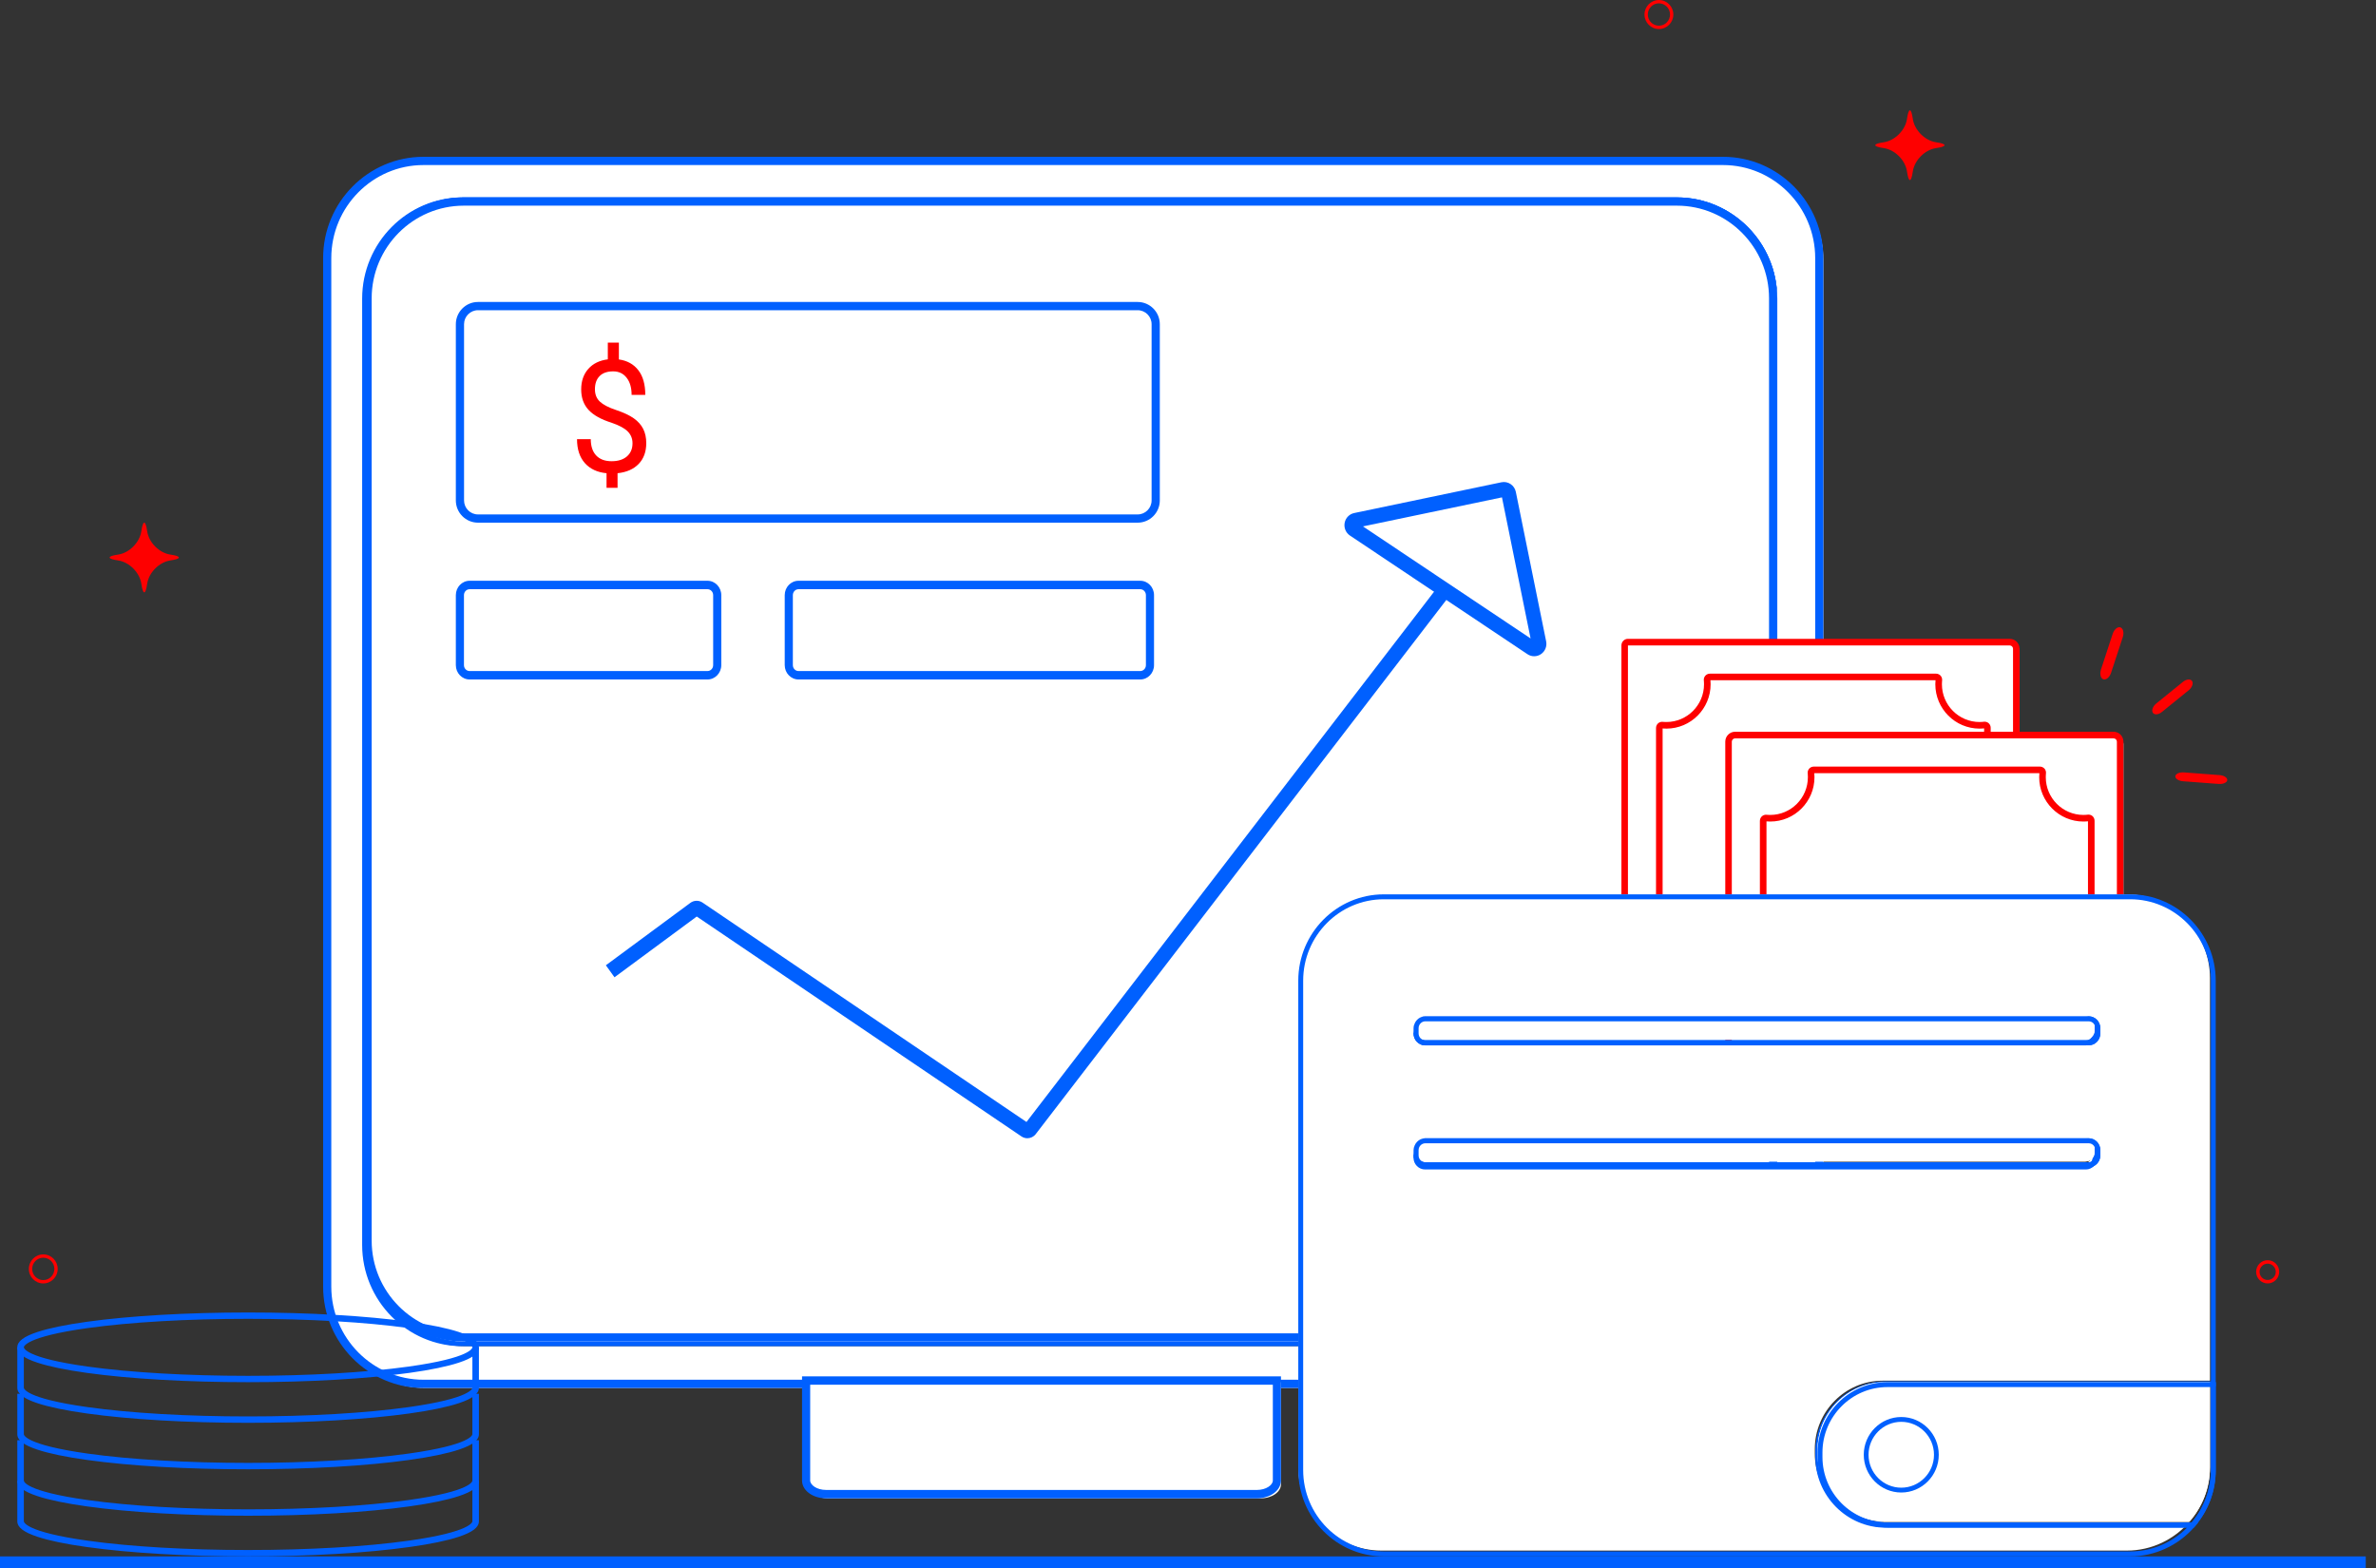 <svg width="150" height="99" viewBox="0 0 150 99" fill="none" xmlns="http://www.w3.org/2000/svg">
<rect x="0" y="0" width="150" height="99" fill="#333333" stroke="none"/>
<g id="Frame" clip-path="url(#clip0_83_618)">
<path id="Vector" d="M149.353 98.268H0V99.001H149.353V98.268Z" fill="#0060FF"/>
<g id="b">
<g id="Group">
<path id="Vector_2" d="M109.023 10.268H26.852C23.503 10.268 20.764 13.035 20.764 16.418V81.484C20.764 84.867 23.503 87.634 26.852 87.634H109.023C112.372 87.634 115.111 84.867 115.111 81.484V16.418C115.111 13.035 112.372 10.268 109.023 10.268L109.023 10.268ZM112.2 78.842C112.2 82.225 109.46 84.992 106.112 84.992H29.319C25.97 84.992 23.231 82.225 23.231 78.842V18.985C23.231 15.602 25.97 12.835 29.319 12.835H106.112C109.46 12.835 112.2 15.602 112.2 18.985V78.842V78.842Z" fill="white"/>
<path id="Vector_3" d="M108.775 87.634H26.735C23.242 87.634 20.399 84.763 20.399 81.235V16.299C20.399 12.771 23.242 9.9 26.735 9.9H108.775C112.269 9.9 115.111 12.771 115.111 16.299V81.235C115.111 84.763 112.269 87.634 108.775 87.634ZM26.735 10.421C23.526 10.421 20.915 13.058 20.915 16.299V81.235C20.915 84.476 23.526 87.113 26.735 87.113H108.775C111.985 87.113 114.596 84.476 114.596 81.235V16.299C114.596 13.058 111.985 10.421 108.775 10.421H26.735ZM105.868 84.997H29.198C25.705 84.997 22.863 82.127 22.863 78.599V18.86C22.863 15.332 25.705 12.462 29.198 12.462H105.868C109.362 12.462 112.204 15.332 112.204 18.86V78.599C112.204 82.127 109.362 84.997 105.868 84.997ZM29.198 12.983C25.989 12.983 23.378 15.62 23.378 18.86V78.599C23.378 81.84 25.989 84.476 29.198 84.476H105.868C109.078 84.476 111.689 81.84 111.689 78.599V18.86C111.689 15.62 109.078 12.983 105.868 12.983H29.198Z" fill="#0060FF"/>
</g>
<g id="Group_2">
<path id="Vector_4" d="M106.115 12.834H29.395C26.037 12.834 23.314 15.576 23.314 18.959V78.575C23.314 81.958 26.037 84.701 29.395 84.701H106.115C109.474 84.701 112.197 81.958 112.197 78.575V18.959C112.197 15.576 109.474 12.834 106.115 12.834Z" fill="white"/>
<path id="Vector_5" d="M105.868 84.7H29.279C25.788 84.7 22.949 81.842 22.949 78.328V18.838C22.949 15.325 25.788 12.467 29.279 12.467H105.868C109.358 12.467 112.197 15.325 112.197 18.838V78.328C112.197 81.842 109.358 84.7 105.868 84.7V84.7ZM29.279 12.985C26.073 12.985 23.464 15.611 23.464 18.838V78.328C23.464 81.556 26.073 84.182 29.279 84.182H105.868C109.074 84.182 111.682 81.556 111.682 78.328V18.838C111.682 15.611 109.074 12.985 105.868 12.985H29.279Z" fill="#0060FF"/>
</g>
<g id="Group_3">
<path id="Vector_6" d="M106.115 12.834H29.395C26.037 12.834 23.314 15.576 23.314 18.959V78.575C23.314 81.958 26.037 84.701 29.395 84.701H106.115C109.474 84.701 112.197 81.958 112.197 78.575V18.959C112.197 15.576 109.474 12.834 106.115 12.834Z" fill="white"/>
<path id="Vector_7" d="M105.868 84.7H29.279C25.788 84.7 22.949 81.842 22.949 78.328V18.838C22.949 15.325 25.788 12.467 29.279 12.467H105.868C109.358 12.467 112.197 15.325 112.197 18.838V78.328C112.197 81.842 109.358 84.7 105.868 84.7V84.7ZM29.279 12.985C26.073 12.985 23.464 15.611 23.464 18.838V78.328C23.464 81.556 26.073 84.182 29.279 84.182H105.868C109.074 84.182 111.682 81.556 111.682 78.328V18.838C111.682 15.611 109.074 12.985 105.868 12.985H29.279Z" fill="#0060FF"/>
</g>
<g id="Group_4">
<path id="Vector_8" d="M72.077 19.434H30.285C29.654 19.434 29.142 19.951 29.142 20.59V31.843C29.142 32.482 29.654 33 30.285 33H72.077C72.708 33 73.22 32.482 73.22 31.843V20.59C73.22 19.951 72.708 19.434 72.077 19.434Z" fill="white"/>
<path id="Vector_9" d="M71.822 33H30.175C29.405 33 28.778 32.37 28.778 31.596V20.47C28.778 19.696 29.405 19.066 30.175 19.066H71.822C72.593 19.066 73.22 19.696 73.22 20.47V31.596C73.22 32.37 72.593 33 71.822 33H71.822ZM30.175 19.586C29.69 19.586 29.296 19.983 29.296 20.47V31.596C29.296 32.083 29.69 32.48 30.175 32.48H71.822C72.307 32.48 72.702 32.083 72.702 31.596V20.47C72.702 19.983 72.307 19.586 71.822 19.586H30.175Z" fill="#0060FF"/>
</g>
<g id="Group_5">
<path id="Vector_10" d="M72.237 37.035H50.524C50.183 37.035 49.906 37.33 49.906 37.693V42.244C49.906 42.607 50.183 42.902 50.524 42.902H72.237C72.578 42.902 72.855 42.607 72.855 42.244V37.693C72.855 37.33 72.578 37.035 72.237 37.035Z" fill="white"/>
<path id="Vector_11" d="M71.985 42.901H50.412C49.932 42.901 49.541 42.495 49.541 41.996V37.574C49.541 37.074 49.932 36.668 50.412 36.668H71.985C72.465 36.668 72.855 37.074 72.855 37.574V41.996C72.855 42.495 72.465 42.901 71.985 42.901ZM50.412 37.201C50.214 37.201 50.054 37.368 50.054 37.574V41.996C50.054 42.201 50.214 42.369 50.412 42.369H71.985C72.182 42.369 72.343 42.201 72.343 41.996V37.574C72.343 37.368 72.182 37.201 71.985 37.201H50.412Z" fill="#0060FF"/>
</g>
<g id="Group_6">
<path id="Vector_12" d="M80.869 87.268V93.719C80.869 94.204 80.296 94.601 79.595 94.601H52.273C51.572 94.601 50.998 94.204 50.998 93.719V87.268H80.869Z" fill="white"/>
<path id="Vector_13" d="M79.345 94.6H52.159C51.304 94.6 50.634 94.106 50.634 93.474V86.9H80.869V93.474C80.869 94.106 80.2 94.6 79.345 94.6ZM51.148 87.429V93.474C51.148 93.757 51.563 94.072 52.159 94.072H79.345C79.941 94.072 80.356 93.757 80.356 93.474V87.429H51.148H51.148Z" fill="#0060FF"/>
</g>
<g id="Group_7">
<path id="Vector_14" d="M44.914 37.035H29.762C29.42 37.035 29.142 37.33 29.142 37.693V42.244C29.142 42.607 29.42 42.902 29.762 42.902H44.914C45.257 42.902 45.535 42.607 45.535 42.244V37.693C45.535 37.33 45.257 37.035 44.914 37.035Z" fill="white"/>
<path id="Vector_15" d="M44.664 42.901H29.648C29.168 42.901 28.778 42.495 28.778 41.996V37.574C28.778 37.074 29.168 36.668 29.648 36.668H44.664C45.144 36.668 45.535 37.074 45.535 37.574V41.996C45.535 42.495 45.144 42.901 44.664 42.901ZM29.648 37.201C29.451 37.201 29.29 37.368 29.29 37.574V41.996C29.29 42.201 29.451 42.369 29.648 42.369H44.664C44.862 42.369 45.023 42.201 45.023 41.996V37.574C45.023 37.368 44.862 37.201 44.664 37.201H29.648Z" fill="#0060FF"/>
</g>
<path id="Vector_16" d="M39.931 27.987C39.931 27.691 39.83 27.442 39.628 27.239C39.426 27.036 39.085 26.853 38.606 26.689C37.94 26.48 37.454 26.207 37.148 25.871C36.843 25.535 36.691 25.108 36.691 24.59C36.691 24.063 36.84 23.63 37.139 23.292C37.438 22.955 37.849 22.754 38.372 22.689V21.633H39.071V22.694C39.597 22.768 40.006 22.995 40.299 23.375C40.592 23.754 40.738 24.273 40.738 24.933H39.874C39.874 24.478 39.769 24.116 39.559 23.849C39.35 23.581 39.066 23.447 38.71 23.447C38.337 23.447 38.052 23.546 37.855 23.744C37.658 23.942 37.559 24.218 37.559 24.573C37.559 24.902 37.663 25.163 37.872 25.358C38.08 25.553 38.422 25.731 38.9 25.89C39.377 26.05 39.75 26.225 40.017 26.416C40.285 26.608 40.482 26.831 40.609 27.085C40.736 27.339 40.799 27.636 40.799 27.977C40.799 28.521 40.64 28.958 40.322 29.289C40.005 29.621 39.559 29.817 38.987 29.878V30.799H38.292V29.878C37.709 29.823 37.253 29.61 36.923 29.239C36.593 28.867 36.428 28.363 36.428 27.726H37.296C37.296 28.173 37.411 28.517 37.639 28.759C37.868 29 38.191 29.12 38.611 29.12C39.021 29.12 39.343 29.019 39.578 28.817C39.813 28.614 39.931 28.337 39.931 27.987Z" fill="#FE0000"/>
<g id="c">
<path id="Vector_17" d="M64.857 71.866C64.729 71.866 64.6 71.829 64.487 71.752L43.986 57.867L38.794 61.703L38.249 60.946L43.586 57.003C43.812 56.837 44.12 56.83 44.352 56.987L64.803 70.839L91.067 36.666L91.798 37.241L65.386 71.606C65.255 71.776 65.058 71.866 64.857 71.866V71.866Z" fill="#0060FF"/>
<g id="d">
<path id="Vector_18" d="M96.855 41.434C96.707 41.434 96.56 41.391 96.43 41.304L85.224 33.813C84.962 33.638 84.832 33.323 84.89 33.011C84.949 32.699 85.186 32.456 85.493 32.392L94.786 30.45C94.988 30.408 95.194 30.448 95.366 30.563C95.538 30.678 95.655 30.854 95.697 31.059L97.61 40.492C97.673 40.803 97.547 41.12 97.287 41.298C97.156 41.388 97.005 41.434 96.855 41.434V41.434ZM86.046 33.236L96.627 40.309L94.821 31.403L86.046 33.236Z" fill="#0060FF"/>
</g>
</g>
</g>
<g id="e">
<g id="f">
<g id="g">
<g id="Group_8">
<path id="Vector_19" d="M127.497 60.816C127.497 61.046 127.311 61.234 127.084 61.234H103.139C102.912 61.234 102.726 61.046 102.726 60.816V40.911C102.726 40.795 102.819 40.701 102.933 40.701H127.084C127.311 40.701 127.497 40.89 127.497 41.12V60.816Z" fill="white"/>
<path id="Vector_20" d="M126.878 61.234H102.98C102.639 61.234 102.362 60.953 102.362 60.607V40.752C102.362 40.521 102.547 40.334 102.774 40.334H126.878C127.219 40.334 127.497 40.615 127.497 40.961V60.607C127.497 60.953 127.219 61.234 126.878 61.234ZM102.774 40.752V60.607C102.774 60.722 102.867 60.816 102.98 60.816H126.878C126.992 60.816 127.085 60.722 127.085 60.607V40.961C127.085 40.846 126.992 40.752 126.878 40.752H102.774Z" fill="#FE0000"/>
</g>
<path id="Vector_21" d="M125.26 59.4H104.963C104.734 59.4 104.547 59.213 104.547 58.983V45.965C104.547 45.85 104.595 45.742 104.679 45.668C104.762 45.595 104.875 45.561 104.988 45.576C104.989 45.576 105.068 45.586 105.202 45.586C106.512 45.586 107.577 44.517 107.577 43.203C107.577 43.064 107.566 42.977 107.566 42.976C107.551 42.863 107.584 42.749 107.657 42.665C107.73 42.581 107.838 42.533 107.952 42.533H122.221C122.335 42.533 122.443 42.581 122.516 42.665C122.589 42.749 122.622 42.863 122.607 42.977C122.607 42.977 122.596 43.064 122.596 43.203C122.596 44.517 123.661 45.586 124.971 45.586C125.12 45.586 125.228 45.571 125.232 45.57C125.345 45.553 125.459 45.585 125.543 45.658C125.627 45.731 125.675 45.839 125.675 45.955V58.983C125.675 59.213 125.489 59.4 125.26 59.4H125.26ZM104.963 45.993V58.983H125.26V45.987C125.209 45.993 125.103 46.003 124.971 46.003C123.432 46.003 122.18 44.747 122.18 43.203C122.18 43.083 122.187 42.994 122.192 42.95H107.982C107.986 42.994 107.993 43.083 107.993 43.203C107.993 44.747 106.741 46.003 105.202 46.003C105.086 46.003 105.004 45.997 104.963 45.993H104.963Z" fill="#FE0000"/>
</g>
<g id="h">
<g id="Group_9">
<path id="Vector_22" d="M133.641 46.568H109.696C109.468 46.568 109.283 46.756 109.283 46.987V66.683C109.283 66.914 109.468 67.102 109.696 67.102H133.641C133.869 67.102 134.054 66.914 134.054 66.683V46.987C134.054 46.756 133.869 46.568 133.641 46.568Z" fill="white"/>
<path id="Vector_23" d="M133.436 67.101H109.537C109.196 67.101 108.919 66.82 108.919 66.474V46.828C108.919 46.482 109.196 46.201 109.537 46.201H133.436C133.777 46.201 134.054 46.482 134.054 46.828V66.474C134.054 66.82 133.777 67.101 133.436 67.101ZM109.537 46.619C109.424 46.619 109.331 46.713 109.331 46.828V66.474C109.331 66.59 109.424 66.683 109.537 66.683H133.436C133.549 66.683 133.642 66.59 133.642 66.474V46.828C133.642 46.713 133.549 46.619 133.436 46.619H109.537Z" fill="#FE0000"/>
</g>
<path id="Vector_24" d="M131.817 65.267H111.52C111.291 65.267 111.104 65.08 111.104 64.85V51.831C111.104 51.717 111.152 51.609 111.236 51.535C111.319 51.462 111.432 51.428 111.545 51.443C111.546 51.443 111.625 51.453 111.759 51.453C113.069 51.453 114.134 50.384 114.134 49.07C114.134 48.931 114.123 48.844 114.123 48.843C114.108 48.73 114.141 48.616 114.214 48.532C114.287 48.449 114.395 48.4 114.509 48.4H128.778C128.892 48.4 129 48.449 129.073 48.532C129.146 48.616 129.179 48.73 129.164 48.844C129.164 48.844 129.153 48.931 129.153 49.07C129.153 50.384 130.218 51.453 131.528 51.453C131.677 51.453 131.785 51.438 131.789 51.437C131.902 51.42 132.016 51.453 132.1 51.525C132.184 51.598 132.233 51.706 132.233 51.822V64.85C132.233 65.08 132.046 65.267 131.817 65.267L131.817 65.267ZM111.52 51.86V64.85H131.817V51.854C131.766 51.86 131.66 51.87 131.528 51.87C129.989 51.87 128.737 50.614 128.737 49.07C128.737 48.95 128.744 48.861 128.749 48.818H114.539C114.543 48.861 114.55 48.95 114.55 49.07C114.55 50.614 113.298 51.87 111.759 51.87C111.643 51.87 111.561 51.864 111.52 51.86H111.52Z" fill="#FE0000"/>
</g>
</g>
<g id="i">
<g id="Group_10">
<path id="Vector_25" d="M118.85 87.173H139.518V61.753C139.518 58.846 137.159 56.467 134.277 56.467H87.204C84.321 56.467 81.962 58.846 81.962 61.753V92.614C81.962 95.521 84.321 97.9 87.204 97.9H134.277C135.844 97.9 137.256 97.198 138.219 96.088H118.85C116.496 96.088 114.571 94.146 114.571 91.772V91.49C114.571 89.116 116.496 87.174 118.85 87.174V87.173ZM89.23 64.775C89.23 64.455 89.49 64.193 89.807 64.193H131.477C131.794 64.193 132.054 64.455 132.054 64.775V65.097C132.054 65.417 131.794 65.679 131.477 65.679H89.807C89.49 65.679 89.23 65.417 89.23 65.097V64.775ZM89.807 73.504C89.49 73.504 89.23 73.242 89.23 72.922V72.6C89.23 72.28 89.49 72.018 89.807 72.018H131.477C131.794 72.018 132.054 72.28 132.054 72.6V72.922C132.054 73.242 131.794 73.504 131.477 73.504H89.807Z" fill="white"/>
<path id="Vector_26" d="M134.481 98.267H87.363C84.385 98.267 81.962 95.823 81.962 92.818V61.916C81.962 58.911 84.385 56.467 87.363 56.467H134.481C137.46 56.467 139.882 58.911 139.882 61.916V87.526H119.04C116.763 87.526 114.911 89.395 114.911 91.692V91.975C114.911 94.272 116.763 96.141 119.04 96.141H138.768L138.544 96.399C137.514 97.586 136.033 98.267 134.481 98.267ZM87.363 56.778C84.555 56.778 82.271 59.083 82.271 61.915V92.818C82.271 95.651 84.555 97.955 87.363 97.955H134.481C135.828 97.955 137.117 97.412 138.071 96.453H119.04C116.593 96.453 114.602 94.444 114.602 91.975V91.692C114.602 89.223 116.593 87.214 119.04 87.214H139.574V61.915C139.574 59.083 137.289 56.778 134.482 56.778H87.363H87.363ZM131.679 73.838H89.969C89.566 73.838 89.237 73.507 89.237 73.1V72.777C89.237 72.37 89.565 72.039 89.969 72.039H131.679C132.082 72.039 132.411 72.37 132.411 72.777V73.1C132.411 73.507 132.082 73.838 131.679 73.838ZM89.969 72.35C89.736 72.35 89.546 72.542 89.546 72.777V73.1C89.546 73.335 89.736 73.527 89.969 73.527H131.679C131.912 73.527 132.102 73.335 132.102 73.1V72.777C132.102 72.542 131.912 72.35 131.679 72.35H89.969ZM131.679 66.003H89.969C89.566 66.003 89.237 65.671 89.237 65.264V64.942C89.237 64.534 89.565 64.203 89.969 64.203H131.679C132.082 64.203 132.411 64.534 132.411 64.942V65.264C132.411 65.671 132.082 66.003 131.679 66.003ZM89.969 64.515C89.736 64.515 89.546 64.706 89.546 64.942V65.264C89.546 65.5 89.736 65.691 89.969 65.691H131.679C131.912 65.691 132.102 65.5 132.102 65.264V64.942C132.102 64.706 131.912 64.515 131.679 64.515H89.969Z" fill="#0060FF"/>
</g>
<g id="Group_11">
<path id="Vector_27" d="M131.653 64.166H89.827C89.507 64.166 89.248 64.423 89.248 64.74V65.058C89.248 65.376 89.507 65.633 89.827 65.633H131.653C131.973 65.633 132.233 65.376 132.233 65.058V64.74C132.233 64.423 131.973 64.166 131.653 64.166Z" fill="white"/>
<path id="Vector_28" d="M131.862 65.999H89.983C89.578 65.999 89.248 65.662 89.248 65.247V64.918C89.248 64.504 89.578 64.166 89.983 64.166H131.862C132.267 64.166 132.597 64.504 132.597 64.918V65.247C132.597 65.662 132.267 65.999 131.862 65.999ZM89.983 64.483C89.749 64.483 89.558 64.678 89.558 64.918V65.247C89.558 65.487 89.749 65.682 89.983 65.682H131.862C132.096 65.682 132.287 65.487 132.287 65.247V64.918C132.287 64.678 132.096 64.483 131.862 64.483H89.983Z" fill="#0060FF"/>
</g>
<g id="Group_12">
<path id="Vector_29" d="M131.653 71.867H89.827C89.507 71.867 89.248 72.124 89.248 72.442V72.759C89.248 73.077 89.507 73.334 89.827 73.334H131.653C131.973 73.334 132.233 73.077 132.233 72.759V72.442C132.233 72.124 131.973 71.867 131.653 71.867Z" fill="white"/>
<path id="Vector_30" d="M131.862 73.701H89.983C89.578 73.701 89.248 73.363 89.248 72.948V72.62C89.248 72.205 89.578 71.867 89.983 71.867H131.862C132.267 71.867 132.597 72.205 132.597 72.62V72.948C132.597 73.363 132.267 73.701 131.862 73.701ZM89.983 72.184C89.749 72.184 89.558 72.38 89.558 72.62V72.948C89.558 73.188 89.749 73.383 89.983 73.383H131.862C132.096 73.383 132.287 73.188 132.287 72.948V72.62C132.287 72.38 132.096 72.184 131.862 72.184H89.983Z" fill="#0060FF"/>
</g>
<g id="Group_13">
<path id="Vector_31" d="M139.518 87.268V92.638C139.518 93.948 139.03 95.149 138.228 96.068H118.996C116.659 96.068 114.747 94.15 114.747 91.807V91.528C114.747 89.185 116.659 87.268 118.996 87.268H139.518Z" fill="white"/>
<path id="Vector_32" d="M138.505 96.434H119.16C116.727 96.434 114.747 94.441 114.747 91.991V91.71C114.747 89.261 116.727 87.268 119.16 87.268H139.882V92.828C139.882 94.133 139.409 95.395 138.551 96.382L138.505 96.434H138.505ZM119.16 87.577C116.896 87.577 115.054 89.431 115.054 91.71V91.991C115.054 94.271 116.896 96.125 119.16 96.125H138.365C139.146 95.203 139.575 94.035 139.575 92.828V87.577H119.16H119.16Z" fill="#0060FF"/>
</g>
<g id="Group_14">
<path id="Vector_33" d="M131.653 64.166H89.827C89.507 64.166 89.248 64.423 89.248 64.74V65.058C89.248 65.376 89.507 65.633 89.827 65.633H131.653C131.973 65.633 132.233 65.376 132.233 65.058V64.74C132.233 64.423 131.973 64.166 131.653 64.166Z" fill="white"/>
<path id="Vector_34" d="M131.862 65.999H89.983C89.578 65.999 89.248 65.662 89.248 65.247V64.918C89.248 64.504 89.578 64.166 89.983 64.166H131.862C132.267 64.166 132.597 64.504 132.597 64.918V65.247C132.597 65.662 132.267 65.999 131.862 65.999ZM89.983 64.483C89.749 64.483 89.558 64.678 89.558 64.918V65.247C89.558 65.487 89.749 65.682 89.983 65.682H131.862C132.096 65.682 132.287 65.487 132.287 65.247V64.918C132.287 64.678 132.096 64.483 131.862 64.483H89.983Z" fill="#0060FF"/>
</g>
<g id="Group_15">
<path id="Vector_35" d="M131.653 71.867H89.827C89.507 71.867 89.248 72.124 89.248 72.442V72.759C89.248 73.077 89.507 73.334 89.827 73.334H131.653C131.973 73.334 132.233 73.077 132.233 72.759V72.442C132.233 72.124 131.973 71.867 131.653 71.867Z" fill="white"/>
<path id="Vector_36" d="M131.862 73.701H89.983C89.578 73.701 89.248 73.363 89.248 72.948V72.62C89.248 72.205 89.578 71.867 89.983 71.867H131.862C132.267 71.867 132.597 72.205 132.597 72.62V72.948C132.597 73.363 132.267 73.701 131.862 73.701ZM89.983 72.184C89.749 72.184 89.558 72.38 89.558 72.62V72.948C89.558 73.188 89.749 73.383 89.983 73.383H131.862C132.096 73.383 132.287 73.188 132.287 72.948V72.62C132.287 72.38 132.096 72.184 131.862 72.184H89.983Z" fill="#0060FF"/>
</g>
<g id="Group_16">
<path id="Vector_37" d="M139.518 87.268V92.638C139.518 93.948 139.03 95.149 138.228 96.068H118.996C116.659 96.068 114.747 94.15 114.747 91.807V91.528C114.747 89.185 116.659 87.268 118.996 87.268H139.518Z" fill="white"/>
<path id="Vector_38" d="M138.505 96.434H119.16C116.727 96.434 114.747 94.441 114.747 91.991V91.71C114.747 89.261 116.727 87.268 119.16 87.268H139.882V92.828C139.882 94.133 139.409 95.395 138.551 96.382L138.505 96.434H138.505ZM119.16 87.577C116.896 87.577 115.054 89.431 115.054 91.71V91.991C115.054 94.271 116.896 96.125 119.16 96.125H138.365C139.146 95.203 139.575 94.035 139.575 92.828V87.577H119.16H119.16Z" fill="#0060FF"/>
</g>
<g id="Group_17">
<path id="Vector_39" d="M119.847 93.867C121.054 93.867 122.033 92.882 122.033 91.667C122.033 90.452 121.054 89.467 119.847 89.467C118.64 89.467 117.662 90.452 117.662 91.667C117.662 92.882 118.64 93.867 119.847 93.867Z" fill="white"/>
<path id="Vector_40" d="M120.029 94.234C118.724 94.234 117.662 93.164 117.662 91.85C117.662 90.536 118.724 89.467 120.029 89.467C121.335 89.467 122.397 90.536 122.397 91.85C122.397 93.164 121.335 94.234 120.029 94.234ZM120.029 89.771C118.891 89.771 117.964 90.704 117.964 91.85C117.964 92.996 118.891 93.929 120.029 93.929C121.168 93.929 122.095 92.996 122.095 91.85C122.095 90.704 121.168 89.771 120.029 89.771Z" fill="#0060FF"/>
</g>
</g>
</g>
<g id="j">
<path id="Vector_41" d="M15.664 87.267C11.817 87.267 8.2 87.058 5.477 86.68C4.145 86.494 3.097 86.277 2.362 86.035C1.496 85.75 1.093 85.443 1.093 85.067C1.093 84.692 1.496 84.384 2.362 84.099C3.097 83.857 4.145 83.64 5.477 83.455C8.2 83.076 11.817 82.867 15.664 82.867C19.51 82.867 23.128 83.076 25.851 83.455C27.182 83.64 28.23 83.857 28.966 84.099C29.832 84.384 30.235 84.692 30.235 85.067C30.235 85.443 29.832 85.75 28.966 86.035C28.23 86.277 27.182 86.494 25.851 86.68C23.128 87.058 19.51 87.267 15.664 87.267ZM15.664 83.268C11.836 83.268 8.239 83.475 5.536 83.851C1.551 84.406 1.505 85.04 1.505 85.067C1.505 85.094 1.551 85.728 5.536 86.283C8.239 86.659 11.836 86.867 15.664 86.867C19.491 86.867 23.088 86.659 25.792 86.283C29.776 85.728 29.822 85.094 29.822 85.067C29.822 85.04 29.776 84.406 25.792 83.851C23.088 83.475 19.491 83.268 15.664 83.268Z" fill="#0060FF"/>
<path id="Vector_42" d="M15.664 89.833C11.817 89.833 8.2 89.623 5.477 89.242C4.145 89.055 3.097 88.837 2.362 88.594C1.496 88.307 1.093 87.997 1.093 87.62V85.066H1.505V87.62C1.505 87.647 1.551 88.285 5.536 88.843C8.239 89.222 11.836 89.43 15.664 89.43C19.491 89.43 23.088 89.222 25.792 88.843C29.776 88.285 29.822 87.647 29.822 87.62V85.066H30.235V87.62C30.235 87.997 29.832 88.307 28.966 88.594C28.23 88.837 27.182 89.055 25.851 89.242C23.128 89.623 19.51 89.833 15.664 89.833Z" fill="#0060FF"/>
<path id="Vector_43" d="M15.664 92.767C11.817 92.767 8.2 92.557 5.477 92.175C4.145 91.989 3.097 91.771 2.362 91.527C1.496 91.24 1.093 90.931 1.093 90.553V88H1.505V90.553C1.505 90.58 1.551 91.218 5.536 91.776C8.239 92.155 11.836 92.364 15.664 92.364C19.491 92.364 23.088 92.155 25.792 91.776C29.776 91.218 29.822 90.58 29.822 90.553V88H30.235V90.553C30.235 90.931 29.832 91.24 28.966 91.527C28.23 91.771 27.182 91.989 25.851 92.175C23.128 92.557 19.51 92.767 15.664 92.767Z" fill="#0060FF"/>
<path id="Vector_44" d="M15.664 95.7C11.817 95.7 8.2 95.49 5.477 95.109C4.145 94.922 3.097 94.704 2.362 94.461C1.496 94.174 1.093 93.865 1.093 93.487V90.934H1.505V93.487C1.505 93.514 1.551 94.152 5.536 94.71C8.239 95.089 11.836 95.297 15.664 95.297C19.491 95.297 23.088 95.089 25.792 94.71C29.776 94.152 29.822 93.514 29.822 93.487V90.934H30.235V93.487C30.235 93.865 29.832 94.174 28.966 94.461C28.23 94.704 27.182 94.922 25.851 95.109C23.128 95.49 19.51 95.7 15.664 95.7Z" fill="#0060FF"/>
<path id="Vector_45" d="M15.664 98.267C11.817 98.267 8.2 98.057 5.477 97.675C4.145 97.489 3.097 97.271 2.362 97.027C1.496 96.74 1.093 96.431 1.093 96.053V93.5H1.505V96.053C1.505 96.08 1.551 96.718 5.536 97.276C8.239 97.655 11.836 97.864 15.664 97.864C19.491 97.864 23.088 97.655 25.792 97.276C29.776 96.718 29.822 96.08 29.822 96.053V93.5H30.235V96.053C30.235 96.431 29.832 96.74 28.966 97.027C28.23 97.271 27.182 97.489 25.851 97.675C23.128 98.057 19.51 98.267 15.664 98.267Z" fill="#0060FF"/>
</g>
<g id="u">
<path id="Vector_46" d="M2.732 81.033C2.23 81.033 1.821 80.621 1.821 80.116C1.821 79.611 2.23 79.199 2.732 79.199C3.234 79.199 3.643 79.611 3.643 80.116C3.643 80.621 3.234 81.033 2.732 81.033ZM2.732 79.41C2.345 79.41 2.031 79.727 2.031 80.116C2.031 80.505 2.345 80.822 2.732 80.822C3.119 80.822 3.433 80.505 3.433 80.116C3.433 79.727 3.119 79.41 2.732 79.41Z" fill="#FE0000"/>
<path id="Vector_47" d="M104.73 1.833C104.227 1.833 103.819 1.422 103.819 0.917C103.819 0.411 104.227 0 104.73 0C105.232 0 105.64 0.411 105.64 0.917C105.64 1.422 105.232 1.833 104.73 1.833ZM104.73 0.211C104.343 0.211 104.028 0.527 104.028 0.917C104.028 1.306 104.343 1.623 104.73 1.623C105.116 1.623 105.431 1.306 105.431 0.917C105.431 0.527 105.116 0.211 104.73 0.211Z" fill="#FE0000"/>
<path id="Vector_48" d="M143.161 81.033C142.759 81.033 142.432 80.704 142.432 80.3C142.432 79.895 142.759 79.566 143.161 79.566C143.562 79.566 143.889 79.895 143.889 80.3C143.889 80.704 143.562 81.033 143.161 81.033ZM143.161 79.785C142.879 79.785 142.65 80.016 142.65 80.3C142.65 80.583 142.879 80.814 143.161 80.814C143.443 80.814 143.672 80.583 143.672 80.3C143.672 80.016 143.443 79.785 143.161 79.785Z" fill="#FE0000"/>
<path id="Vector_49" d="M8.924 33.535C9.025 32.822 9.189 32.822 9.29 33.535C9.391 34.248 10.053 34.915 10.761 35.016C11.47 35.117 11.47 35.283 10.761 35.384C10.053 35.485 9.391 36.152 9.29 36.865C9.189 37.578 9.025 37.578 8.924 36.865C8.823 36.152 8.161 35.485 7.453 35.384C6.744 35.283 6.744 35.117 7.453 35.016C8.161 34.915 8.823 34.248 8.924 33.535Z" fill="#FE0000"/>
<path id="Vector_50" d="M120.392 7.502C120.493 6.788 120.658 6.788 120.758 7.502C120.859 8.215 121.521 8.881 122.23 8.983C122.938 9.084 122.938 9.25 122.23 9.351C121.521 9.452 120.859 10.119 120.758 10.832C120.658 11.545 120.493 11.545 120.392 10.832C120.292 10.119 119.63 9.452 118.921 9.351C118.212 9.25 118.212 9.084 118.921 8.983C119.63 8.881 120.292 8.215 120.392 7.502Z" fill="#FE0000"/>
<g id="Group_18">
<path id="Vector_51" d="M132.639 42.266C132.546 42.55 132.612 42.83 132.787 42.889C132.962 42.947 133.181 42.763 133.275 42.479L134.012 40.234C134.105 39.95 134.038 39.669 133.863 39.611C133.688 39.552 133.469 39.736 133.376 40.02L132.639 42.266Z" fill="#FE0000"/>
<path id="Vector_52" d="M136.125 44.419C135.911 44.593 135.816 44.855 135.914 45.003C136.011 45.15 136.267 45.128 136.481 44.955L138.175 43.581C138.389 43.408 138.484 43.145 138.386 42.998C138.288 42.851 138.033 42.873 137.819 43.046L136.125 44.419Z" fill="#FE0000"/>
<path id="Vector_53" d="M137.877 48.768C137.593 48.747 137.348 48.855 137.333 49.009C137.317 49.162 137.537 49.306 137.821 49.327L140.066 49.496C140.35 49.518 140.594 49.41 140.61 49.256C140.625 49.102 140.405 48.959 140.121 48.938L137.877 48.768Z" fill="#FE0000"/>
</g>
</g>
</g>
<defs>
<clipPath id="clip0_83_618">
<rect width="149.353" height="99" fill="white"/>
</clipPath>
</defs>
</svg>
